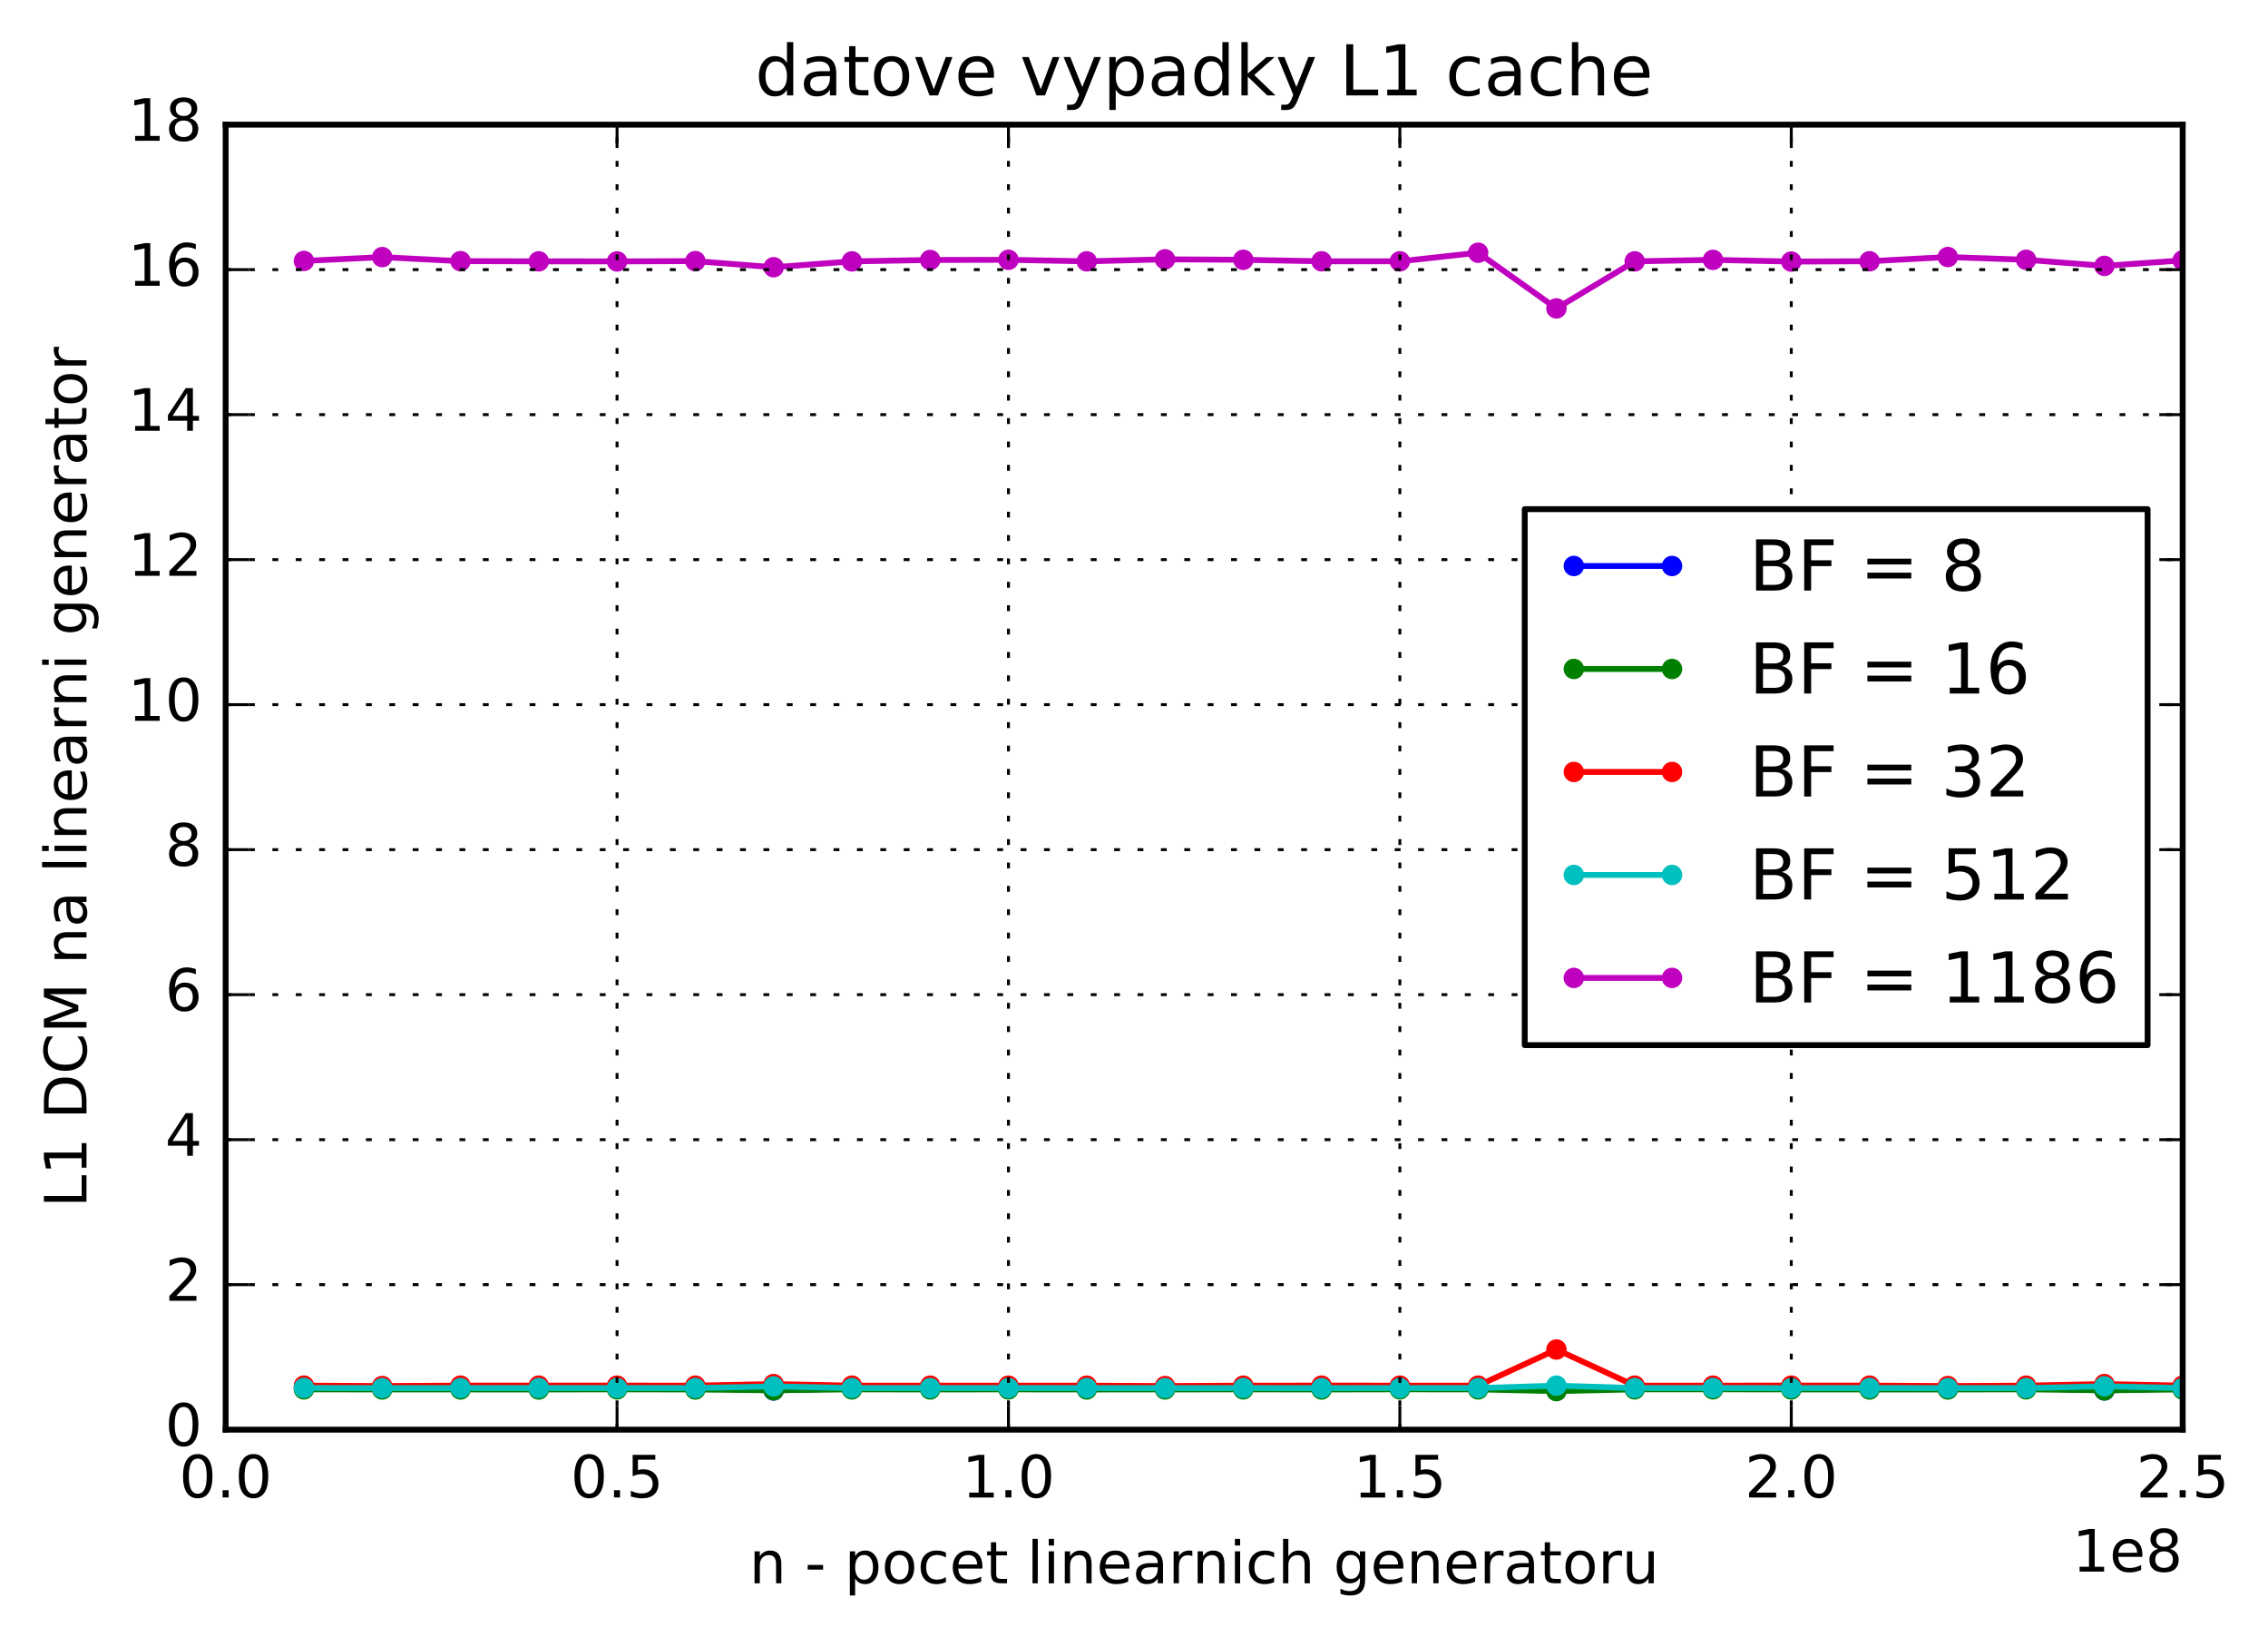 <?xml version="1.0" encoding="utf-8" standalone="no"?>
<!DOCTYPE svg PUBLIC "-//W3C//DTD SVG 1.1//EN"
  "http://www.w3.org/Graphics/SVG/1.1/DTD/svg11.dtd">
<!-- Created with matplotlib (http://matplotlib.org/) -->
<svg height="280pt" version="1.1" viewBox="0 0 388 280" width="388pt" xmlns="http://www.w3.org/2000/svg" xmlns:xlink="http://www.w3.org/1999/xlink">
 <defs>
  <style type="text/css">
*{stroke-linecap:butt;stroke-linejoin:round;stroke-miterlimit:100000;}
  </style>
 </defs>
 <g id="figure_1">
  <g id="patch_1">
   <path d="M 0 280.074 
L 388.555 280.074 
L 388.555 0 
L 0 0 
z
" style="fill:#ffffff;"/>
  </g>
  <g id="axes_1">
   <g id="patch_2">
    <path d="M 38.603 244.518 
L 373.403 244.518 
L 373.403 21.318 
L 38.603 21.318 
z
" style="fill:#ffffff;"/>
   </g>
   <g id="line2d_1">
    <path clip-path="url(#p495fdb5998)" d="M 51.995 237.413 
L 65.387 237.476 
L 78.779 237.42 
L 92.171 237.426 
L 105.563 237.428 
L 118.955 237.393 
L 132.347 237.811 
L 145.739 237.425 
L 159.131 237.422 
L 172.523 237.418 
L 185.915 237.428 
L 199.307 237.474 
L 212.699 237.43 
L 226.091 237.423 
L 239.483 237.435 
L 252.875 237.426 
L 266.267 237.837 
L 279.659 237.428 
L 293.051 237.418 
L 306.443 237.426 
L 319.835 237.426 
L 333.227 237.479 
L 346.619 237.426 
L 360.011 237.809 
L 373.403 237.436 
" style="fill:none;stroke:#0000ff;stroke-linecap:square;"/>
    <defs>
     <path d="M 0 1.5 
C 0.398 1.5 0.779 1.342 1.061 1.061 
C 1.342 0.779 1.5 0.398 1.5 0 
C 1.5 -0.398 1.342 -0.779 1.061 -1.061 
C 0.779 -1.342 0.398 -1.5 0 -1.5 
C -0.398 -1.5 -0.779 -1.342 -1.061 -1.061 
C -1.342 -0.779 -1.5 -0.398 -1.5 0 
C -1.5 0.398 -1.342 0.779 -1.061 1.061 
C -0.779 1.342 -0.398 1.5 0 1.5 
z
" id="m63978c37e7" style="stroke:#0000ff;stroke-width:0.5;"/>
    </defs>
    <g clip-path="url(#p495fdb5998)">
     <use style="fill:#0000ff;stroke:#0000ff;stroke-width:0.5;" x="51.995" xlink:href="#m63978c37e7" y="237.413"/>
     <use style="fill:#0000ff;stroke:#0000ff;stroke-width:0.5;" x="65.387" xlink:href="#m63978c37e7" y="237.476"/>
     <use style="fill:#0000ff;stroke:#0000ff;stroke-width:0.5;" x="78.779" xlink:href="#m63978c37e7" y="237.42"/>
     <use style="fill:#0000ff;stroke:#0000ff;stroke-width:0.5;" x="92.171" xlink:href="#m63978c37e7" y="237.426"/>
     <use style="fill:#0000ff;stroke:#0000ff;stroke-width:0.5;" x="105.563" xlink:href="#m63978c37e7" y="237.428"/>
     <use style="fill:#0000ff;stroke:#0000ff;stroke-width:0.5;" x="118.955" xlink:href="#m63978c37e7" y="237.393"/>
     <use style="fill:#0000ff;stroke:#0000ff;stroke-width:0.5;" x="132.347" xlink:href="#m63978c37e7" y="237.811"/>
     <use style="fill:#0000ff;stroke:#0000ff;stroke-width:0.5;" x="145.739" xlink:href="#m63978c37e7" y="237.425"/>
     <use style="fill:#0000ff;stroke:#0000ff;stroke-width:0.5;" x="159.131" xlink:href="#m63978c37e7" y="237.422"/>
     <use style="fill:#0000ff;stroke:#0000ff;stroke-width:0.5;" x="172.523" xlink:href="#m63978c37e7" y="237.418"/>
     <use style="fill:#0000ff;stroke:#0000ff;stroke-width:0.5;" x="185.915" xlink:href="#m63978c37e7" y="237.428"/>
     <use style="fill:#0000ff;stroke:#0000ff;stroke-width:0.5;" x="199.307" xlink:href="#m63978c37e7" y="237.474"/>
     <use style="fill:#0000ff;stroke:#0000ff;stroke-width:0.5;" x="212.699" xlink:href="#m63978c37e7" y="237.43"/>
     <use style="fill:#0000ff;stroke:#0000ff;stroke-width:0.5;" x="226.091" xlink:href="#m63978c37e7" y="237.423"/>
     <use style="fill:#0000ff;stroke:#0000ff;stroke-width:0.5;" x="239.483" xlink:href="#m63978c37e7" y="237.435"/>
     <use style="fill:#0000ff;stroke:#0000ff;stroke-width:0.5;" x="252.875" xlink:href="#m63978c37e7" y="237.426"/>
     <use style="fill:#0000ff;stroke:#0000ff;stroke-width:0.5;" x="266.267" xlink:href="#m63978c37e7" y="237.837"/>
     <use style="fill:#0000ff;stroke:#0000ff;stroke-width:0.5;" x="279.659" xlink:href="#m63978c37e7" y="237.428"/>
     <use style="fill:#0000ff;stroke:#0000ff;stroke-width:0.5;" x="293.051" xlink:href="#m63978c37e7" y="237.418"/>
     <use style="fill:#0000ff;stroke:#0000ff;stroke-width:0.5;" x="306.443" xlink:href="#m63978c37e7" y="237.426"/>
     <use style="fill:#0000ff;stroke:#0000ff;stroke-width:0.5;" x="319.835" xlink:href="#m63978c37e7" y="237.426"/>
     <use style="fill:#0000ff;stroke:#0000ff;stroke-width:0.5;" x="333.227" xlink:href="#m63978c37e7" y="237.479"/>
     <use style="fill:#0000ff;stroke:#0000ff;stroke-width:0.5;" x="346.619" xlink:href="#m63978c37e7" y="237.426"/>
     <use style="fill:#0000ff;stroke:#0000ff;stroke-width:0.5;" x="360.011" xlink:href="#m63978c37e7" y="237.809"/>
     <use style="fill:#0000ff;stroke:#0000ff;stroke-width:0.5;" x="373.403" xlink:href="#m63978c37e7" y="237.436"/>
    </g>
   </g>
   <g id="line2d_2">
    <path clip-path="url(#p495fdb5998)" d="M 51.995 237.621 
L 65.387 237.644 
L 78.779 237.643 
L 92.171 237.649 
L 105.563 237.62 
L 118.955 237.645 
L 132.347 237.785 
L 145.739 237.626 
L 159.131 237.641 
L 172.523 237.629 
L 185.915 237.645 
L 199.307 237.64 
L 212.699 237.625 
L 226.091 237.643 
L 239.483 237.619 
L 252.875 237.63 
L 266.267 237.924 
L 279.659 237.624 
L 293.051 237.616 
L 306.443 237.633 
L 319.835 237.646 
L 333.227 237.646 
L 346.619 237.619 
L 360.011 237.791 
L 373.403 237.64 
" style="fill:none;stroke:#008000;stroke-linecap:square;"/>
    <defs>
     <path d="M 0 1.5 
C 0.398 1.5 0.779 1.342 1.061 1.061 
C 1.342 0.779 1.5 0.398 1.5 0 
C 1.5 -0.398 1.342 -0.779 1.061 -1.061 
C 0.779 -1.342 0.398 -1.5 0 -1.5 
C -0.398 -1.5 -0.779 -1.342 -1.061 -1.061 
C -1.342 -0.779 -1.5 -0.398 -1.5 0 
C -1.5 0.398 -1.342 0.779 -1.061 1.061 
C -0.779 1.342 -0.398 1.5 0 1.5 
z
" id="m29c1a511f4" style="stroke:#008000;stroke-width:0.5;"/>
    </defs>
    <g clip-path="url(#p495fdb5998)">
     <use style="fill:#008000;stroke:#008000;stroke-width:0.5;" x="51.995" xlink:href="#m29c1a511f4" y="237.621"/>
     <use style="fill:#008000;stroke:#008000;stroke-width:0.5;" x="65.387" xlink:href="#m29c1a511f4" y="237.644"/>
     <use style="fill:#008000;stroke:#008000;stroke-width:0.5;" x="78.779" xlink:href="#m29c1a511f4" y="237.643"/>
     <use style="fill:#008000;stroke:#008000;stroke-width:0.5;" x="92.171" xlink:href="#m29c1a511f4" y="237.649"/>
     <use style="fill:#008000;stroke:#008000;stroke-width:0.5;" x="105.563" xlink:href="#m29c1a511f4" y="237.62"/>
     <use style="fill:#008000;stroke:#008000;stroke-width:0.5;" x="118.955" xlink:href="#m29c1a511f4" y="237.645"/>
     <use style="fill:#008000;stroke:#008000;stroke-width:0.5;" x="132.347" xlink:href="#m29c1a511f4" y="237.785"/>
     <use style="fill:#008000;stroke:#008000;stroke-width:0.5;" x="145.739" xlink:href="#m29c1a511f4" y="237.626"/>
     <use style="fill:#008000;stroke:#008000;stroke-width:0.5;" x="159.131" xlink:href="#m29c1a511f4" y="237.641"/>
     <use style="fill:#008000;stroke:#008000;stroke-width:0.5;" x="172.523" xlink:href="#m29c1a511f4" y="237.629"/>
     <use style="fill:#008000;stroke:#008000;stroke-width:0.5;" x="185.915" xlink:href="#m29c1a511f4" y="237.645"/>
     <use style="fill:#008000;stroke:#008000;stroke-width:0.5;" x="199.307" xlink:href="#m29c1a511f4" y="237.64"/>
     <use style="fill:#008000;stroke:#008000;stroke-width:0.5;" x="212.699" xlink:href="#m29c1a511f4" y="237.625"/>
     <use style="fill:#008000;stroke:#008000;stroke-width:0.5;" x="226.091" xlink:href="#m29c1a511f4" y="237.643"/>
     <use style="fill:#008000;stroke:#008000;stroke-width:0.5;" x="239.483" xlink:href="#m29c1a511f4" y="237.619"/>
     <use style="fill:#008000;stroke:#008000;stroke-width:0.5;" x="252.875" xlink:href="#m29c1a511f4" y="237.63"/>
     <use style="fill:#008000;stroke:#008000;stroke-width:0.5;" x="266.267" xlink:href="#m29c1a511f4" y="237.924"/>
     <use style="fill:#008000;stroke:#008000;stroke-width:0.5;" x="279.659" xlink:href="#m29c1a511f4" y="237.624"/>
     <use style="fill:#008000;stroke:#008000;stroke-width:0.5;" x="293.051" xlink:href="#m29c1a511f4" y="237.616"/>
     <use style="fill:#008000;stroke:#008000;stroke-width:0.5;" x="306.443" xlink:href="#m29c1a511f4" y="237.633"/>
     <use style="fill:#008000;stroke:#008000;stroke-width:0.5;" x="319.835" xlink:href="#m29c1a511f4" y="237.646"/>
     <use style="fill:#008000;stroke:#008000;stroke-width:0.5;" x="333.227" xlink:href="#m29c1a511f4" y="237.646"/>
     <use style="fill:#008000;stroke:#008000;stroke-width:0.5;" x="346.619" xlink:href="#m29c1a511f4" y="237.619"/>
     <use style="fill:#008000;stroke:#008000;stroke-width:0.5;" x="360.011" xlink:href="#m29c1a511f4" y="237.791"/>
     <use style="fill:#008000;stroke:#008000;stroke-width:0.5;" x="373.403" xlink:href="#m29c1a511f4" y="237.64"/>
    </g>
   </g>
   <g id="line2d_3">
    <path clip-path="url(#p495fdb5998)" d="M 51.995 236.989 
L 65.387 237.056 
L 78.779 236.987 
L 92.171 236.987 
L 105.563 236.988 
L 118.955 236.99 
L 132.347 236.722 
L 145.739 236.989 
L 159.131 236.993 
L 172.523 236.99 
L 185.915 236.994 
L 199.307 237.056 
L 212.699 236.993 
L 226.091 236.987 
L 239.483 236.99 
L 252.875 236.99 
L 266.267 230.811 
L 279.659 236.989 
L 293.051 236.989 
L 306.443 236.988 
L 319.835 236.985 
L 333.227 237.057 
L 346.619 236.992 
L 360.011 236.718 
L 373.403 236.988 
" style="fill:none;stroke:#ff0000;stroke-linecap:square;"/>
    <defs>
     <path d="M 0 1.5 
C 0.398 1.5 0.779 1.342 1.061 1.061 
C 1.342 0.779 1.5 0.398 1.5 0 
C 1.5 -0.398 1.342 -0.779 1.061 -1.061 
C 0.779 -1.342 0.398 -1.5 0 -1.5 
C -0.398 -1.5 -0.779 -1.342 -1.061 -1.061 
C -1.342 -0.779 -1.5 -0.398 -1.5 0 
C -1.5 0.398 -1.342 0.779 -1.061 1.061 
C -0.779 1.342 -0.398 1.5 0 1.5 
z
" id="m8ba9c96348" style="stroke:#ff0000;stroke-width:0.5;"/>
    </defs>
    <g clip-path="url(#p495fdb5998)">
     <use style="fill:#ff0000;stroke:#ff0000;stroke-width:0.5;" x="51.995" xlink:href="#m8ba9c96348" y="236.989"/>
     <use style="fill:#ff0000;stroke:#ff0000;stroke-width:0.5;" x="65.387" xlink:href="#m8ba9c96348" y="237.056"/>
     <use style="fill:#ff0000;stroke:#ff0000;stroke-width:0.5;" x="78.779" xlink:href="#m8ba9c96348" y="236.987"/>
     <use style="fill:#ff0000;stroke:#ff0000;stroke-width:0.5;" x="92.171" xlink:href="#m8ba9c96348" y="236.987"/>
     <use style="fill:#ff0000;stroke:#ff0000;stroke-width:0.5;" x="105.563" xlink:href="#m8ba9c96348" y="236.988"/>
     <use style="fill:#ff0000;stroke:#ff0000;stroke-width:0.5;" x="118.955" xlink:href="#m8ba9c96348" y="236.99"/>
     <use style="fill:#ff0000;stroke:#ff0000;stroke-width:0.5;" x="132.347" xlink:href="#m8ba9c96348" y="236.722"/>
     <use style="fill:#ff0000;stroke:#ff0000;stroke-width:0.5;" x="145.739" xlink:href="#m8ba9c96348" y="236.989"/>
     <use style="fill:#ff0000;stroke:#ff0000;stroke-width:0.5;" x="159.131" xlink:href="#m8ba9c96348" y="236.993"/>
     <use style="fill:#ff0000;stroke:#ff0000;stroke-width:0.5;" x="172.523" xlink:href="#m8ba9c96348" y="236.99"/>
     <use style="fill:#ff0000;stroke:#ff0000;stroke-width:0.5;" x="185.915" xlink:href="#m8ba9c96348" y="236.994"/>
     <use style="fill:#ff0000;stroke:#ff0000;stroke-width:0.5;" x="199.307" xlink:href="#m8ba9c96348" y="237.056"/>
     <use style="fill:#ff0000;stroke:#ff0000;stroke-width:0.5;" x="212.699" xlink:href="#m8ba9c96348" y="236.993"/>
     <use style="fill:#ff0000;stroke:#ff0000;stroke-width:0.5;" x="226.091" xlink:href="#m8ba9c96348" y="236.987"/>
     <use style="fill:#ff0000;stroke:#ff0000;stroke-width:0.5;" x="239.483" xlink:href="#m8ba9c96348" y="236.99"/>
     <use style="fill:#ff0000;stroke:#ff0000;stroke-width:0.5;" x="252.875" xlink:href="#m8ba9c96348" y="236.99"/>
     <use style="fill:#ff0000;stroke:#ff0000;stroke-width:0.5;" x="266.267" xlink:href="#m8ba9c96348" y="230.811"/>
     <use style="fill:#ff0000;stroke:#ff0000;stroke-width:0.5;" x="279.659" xlink:href="#m8ba9c96348" y="236.989"/>
     <use style="fill:#ff0000;stroke:#ff0000;stroke-width:0.5;" x="293.051" xlink:href="#m8ba9c96348" y="236.989"/>
     <use style="fill:#ff0000;stroke:#ff0000;stroke-width:0.5;" x="306.443" xlink:href="#m8ba9c96348" y="236.988"/>
     <use style="fill:#ff0000;stroke:#ff0000;stroke-width:0.5;" x="319.835" xlink:href="#m8ba9c96348" y="236.985"/>
     <use style="fill:#ff0000;stroke:#ff0000;stroke-width:0.5;" x="333.227" xlink:href="#m8ba9c96348" y="237.057"/>
     <use style="fill:#ff0000;stroke:#ff0000;stroke-width:0.5;" x="346.619" xlink:href="#m8ba9c96348" y="236.992"/>
     <use style="fill:#ff0000;stroke:#ff0000;stroke-width:0.5;" x="360.011" xlink:href="#m8ba9c96348" y="236.718"/>
     <use style="fill:#ff0000;stroke:#ff0000;stroke-width:0.5;" x="373.403" xlink:href="#m8ba9c96348" y="236.988"/>
    </g>
   </g>
   <g id="line2d_4">
    <path clip-path="url(#p495fdb5998)" d="M 51.995 237.384 
L 65.387 237.411 
L 78.779 237.406 
L 92.171 237.398 
L 105.563 237.4 
L 118.955 237.402 
L 132.347 237.119 
L 145.739 237.404 
L 159.131 237.404 
L 172.523 237.401 
L 185.915 237.404 
L 199.307 237.414 
L 212.699 237.404 
L 226.091 237.41 
L 239.483 237.4 
L 252.875 237.401 
L 266.267 236.992 
L 279.659 237.406 
L 293.051 237.401 
L 306.443 237.408 
L 319.835 237.395 
L 333.227 237.414 
L 346.619 237.402 
L 360.011 237.101 
L 373.403 237.402 
" style="fill:none;stroke:#00bfbf;stroke-linecap:square;"/>
    <defs>
     <path d="M 0 1.5 
C 0.398 1.5 0.779 1.342 1.061 1.061 
C 1.342 0.779 1.5 0.398 1.5 0 
C 1.5 -0.398 1.342 -0.779 1.061 -1.061 
C 0.779 -1.342 0.398 -1.5 0 -1.5 
C -0.398 -1.5 -0.779 -1.342 -1.061 -1.061 
C -1.342 -0.779 -1.5 -0.398 -1.5 0 
C -1.5 0.398 -1.342 0.779 -1.061 1.061 
C -0.779 1.342 -0.398 1.5 0 1.5 
z
" id="m9d973759b5" style="stroke:#00bfbf;stroke-width:0.5;"/>
    </defs>
    <g clip-path="url(#p495fdb5998)">
     <use style="fill:#00bfbf;stroke:#00bfbf;stroke-width:0.5;" x="51.995" xlink:href="#m9d973759b5" y="237.384"/>
     <use style="fill:#00bfbf;stroke:#00bfbf;stroke-width:0.5;" x="65.387" xlink:href="#m9d973759b5" y="237.411"/>
     <use style="fill:#00bfbf;stroke:#00bfbf;stroke-width:0.5;" x="78.779" xlink:href="#m9d973759b5" y="237.406"/>
     <use style="fill:#00bfbf;stroke:#00bfbf;stroke-width:0.5;" x="92.171" xlink:href="#m9d973759b5" y="237.398"/>
     <use style="fill:#00bfbf;stroke:#00bfbf;stroke-width:0.5;" x="105.563" xlink:href="#m9d973759b5" y="237.4"/>
     <use style="fill:#00bfbf;stroke:#00bfbf;stroke-width:0.5;" x="118.955" xlink:href="#m9d973759b5" y="237.402"/>
     <use style="fill:#00bfbf;stroke:#00bfbf;stroke-width:0.5;" x="132.347" xlink:href="#m9d973759b5" y="237.119"/>
     <use style="fill:#00bfbf;stroke:#00bfbf;stroke-width:0.5;" x="145.739" xlink:href="#m9d973759b5" y="237.404"/>
     <use style="fill:#00bfbf;stroke:#00bfbf;stroke-width:0.5;" x="159.131" xlink:href="#m9d973759b5" y="237.404"/>
     <use style="fill:#00bfbf;stroke:#00bfbf;stroke-width:0.5;" x="172.523" xlink:href="#m9d973759b5" y="237.401"/>
     <use style="fill:#00bfbf;stroke:#00bfbf;stroke-width:0.5;" x="185.915" xlink:href="#m9d973759b5" y="237.404"/>
     <use style="fill:#00bfbf;stroke:#00bfbf;stroke-width:0.5;" x="199.307" xlink:href="#m9d973759b5" y="237.414"/>
     <use style="fill:#00bfbf;stroke:#00bfbf;stroke-width:0.5;" x="212.699" xlink:href="#m9d973759b5" y="237.404"/>
     <use style="fill:#00bfbf;stroke:#00bfbf;stroke-width:0.5;" x="226.091" xlink:href="#m9d973759b5" y="237.41"/>
     <use style="fill:#00bfbf;stroke:#00bfbf;stroke-width:0.5;" x="239.483" xlink:href="#m9d973759b5" y="237.4"/>
     <use style="fill:#00bfbf;stroke:#00bfbf;stroke-width:0.5;" x="252.875" xlink:href="#m9d973759b5" y="237.401"/>
     <use style="fill:#00bfbf;stroke:#00bfbf;stroke-width:0.5;" x="266.267" xlink:href="#m9d973759b5" y="236.992"/>
     <use style="fill:#00bfbf;stroke:#00bfbf;stroke-width:0.5;" x="279.659" xlink:href="#m9d973759b5" y="237.406"/>
     <use style="fill:#00bfbf;stroke:#00bfbf;stroke-width:0.5;" x="293.051" xlink:href="#m9d973759b5" y="237.401"/>
     <use style="fill:#00bfbf;stroke:#00bfbf;stroke-width:0.5;" x="306.443" xlink:href="#m9d973759b5" y="237.408"/>
     <use style="fill:#00bfbf;stroke:#00bfbf;stroke-width:0.5;" x="319.835" xlink:href="#m9d973759b5" y="237.395"/>
     <use style="fill:#00bfbf;stroke:#00bfbf;stroke-width:0.5;" x="333.227" xlink:href="#m9d973759b5" y="237.414"/>
     <use style="fill:#00bfbf;stroke:#00bfbf;stroke-width:0.5;" x="346.619" xlink:href="#m9d973759b5" y="237.402"/>
     <use style="fill:#00bfbf;stroke:#00bfbf;stroke-width:0.5;" x="360.011" xlink:href="#m9d973759b5" y="237.101"/>
     <use style="fill:#00bfbf;stroke:#00bfbf;stroke-width:0.5;" x="373.403" xlink:href="#m9d973759b5" y="237.402"/>
    </g>
   </g>
   <g id="line2d_5">
    <path clip-path="url(#p495fdb5998)" d="M 51.995 44.628 
L 65.387 43.976 
L 78.779 44.665 
L 92.171 44.698 
L 105.563 44.711 
L 118.955 44.658 
L 132.347 45.704 
L 145.739 44.707 
L 159.131 44.463 
L 172.523 44.433 
L 185.915 44.7 
L 199.307 44.352 
L 212.699 44.433 
L 226.091 44.693 
L 239.483 44.696 
L 252.875 43.225 
L 266.267 52.746 
L 279.659 44.702 
L 293.051 44.443 
L 306.443 44.738 
L 319.835 44.683 
L 333.227 43.958 
L 346.619 44.43 
L 360.011 45.474 
L 373.403 44.537 
" style="fill:none;stroke:#bf00bf;stroke-linecap:square;"/>
    <defs>
     <path d="M 0 1.5 
C 0.398 1.5 0.779 1.342 1.061 1.061 
C 1.342 0.779 1.5 0.398 1.5 0 
C 1.5 -0.398 1.342 -0.779 1.061 -1.061 
C 0.779 -1.342 0.398 -1.5 0 -1.5 
C -0.398 -1.5 -0.779 -1.342 -1.061 -1.061 
C -1.342 -0.779 -1.5 -0.398 -1.5 0 
C -1.5 0.398 -1.342 0.779 -1.061 1.061 
C -0.779 1.342 -0.398 1.5 0 1.5 
z
" id="m59aa1da6cb" style="stroke:#bf00bf;stroke-width:0.5;"/>
    </defs>
    <g clip-path="url(#p495fdb5998)">
     <use style="fill:#bf00bf;stroke:#bf00bf;stroke-width:0.5;" x="51.995" xlink:href="#m59aa1da6cb" y="44.628"/>
     <use style="fill:#bf00bf;stroke:#bf00bf;stroke-width:0.5;" x="65.387" xlink:href="#m59aa1da6cb" y="43.976"/>
     <use style="fill:#bf00bf;stroke:#bf00bf;stroke-width:0.5;" x="78.779" xlink:href="#m59aa1da6cb" y="44.665"/>
     <use style="fill:#bf00bf;stroke:#bf00bf;stroke-width:0.5;" x="92.171" xlink:href="#m59aa1da6cb" y="44.698"/>
     <use style="fill:#bf00bf;stroke:#bf00bf;stroke-width:0.5;" x="105.563" xlink:href="#m59aa1da6cb" y="44.711"/>
     <use style="fill:#bf00bf;stroke:#bf00bf;stroke-width:0.5;" x="118.955" xlink:href="#m59aa1da6cb" y="44.658"/>
     <use style="fill:#bf00bf;stroke:#bf00bf;stroke-width:0.5;" x="132.347" xlink:href="#m59aa1da6cb" y="45.704"/>
     <use style="fill:#bf00bf;stroke:#bf00bf;stroke-width:0.5;" x="145.739" xlink:href="#m59aa1da6cb" y="44.707"/>
     <use style="fill:#bf00bf;stroke:#bf00bf;stroke-width:0.5;" x="159.131" xlink:href="#m59aa1da6cb" y="44.463"/>
     <use style="fill:#bf00bf;stroke:#bf00bf;stroke-width:0.5;" x="172.523" xlink:href="#m59aa1da6cb" y="44.433"/>
     <use style="fill:#bf00bf;stroke:#bf00bf;stroke-width:0.5;" x="185.915" xlink:href="#m59aa1da6cb" y="44.7"/>
     <use style="fill:#bf00bf;stroke:#bf00bf;stroke-width:0.5;" x="199.307" xlink:href="#m59aa1da6cb" y="44.352"/>
     <use style="fill:#bf00bf;stroke:#bf00bf;stroke-width:0.5;" x="212.699" xlink:href="#m59aa1da6cb" y="44.433"/>
     <use style="fill:#bf00bf;stroke:#bf00bf;stroke-width:0.5;" x="226.091" xlink:href="#m59aa1da6cb" y="44.693"/>
     <use style="fill:#bf00bf;stroke:#bf00bf;stroke-width:0.5;" x="239.483" xlink:href="#m59aa1da6cb" y="44.696"/>
     <use style="fill:#bf00bf;stroke:#bf00bf;stroke-width:0.5;" x="252.875" xlink:href="#m59aa1da6cb" y="43.225"/>
     <use style="fill:#bf00bf;stroke:#bf00bf;stroke-width:0.5;" x="266.267" xlink:href="#m59aa1da6cb" y="52.746"/>
     <use style="fill:#bf00bf;stroke:#bf00bf;stroke-width:0.5;" x="279.659" xlink:href="#m59aa1da6cb" y="44.702"/>
     <use style="fill:#bf00bf;stroke:#bf00bf;stroke-width:0.5;" x="293.051" xlink:href="#m59aa1da6cb" y="44.443"/>
     <use style="fill:#bf00bf;stroke:#bf00bf;stroke-width:0.5;" x="306.443" xlink:href="#m59aa1da6cb" y="44.738"/>
     <use style="fill:#bf00bf;stroke:#bf00bf;stroke-width:0.5;" x="319.835" xlink:href="#m59aa1da6cb" y="44.683"/>
     <use style="fill:#bf00bf;stroke:#bf00bf;stroke-width:0.5;" x="333.227" xlink:href="#m59aa1da6cb" y="43.958"/>
     <use style="fill:#bf00bf;stroke:#bf00bf;stroke-width:0.5;" x="346.619" xlink:href="#m59aa1da6cb" y="44.43"/>
     <use style="fill:#bf00bf;stroke:#bf00bf;stroke-width:0.5;" x="360.011" xlink:href="#m59aa1da6cb" y="45.474"/>
     <use style="fill:#bf00bf;stroke:#bf00bf;stroke-width:0.5;" x="373.403" xlink:href="#m59aa1da6cb" y="44.537"/>
    </g>
   </g>
   <g id="patch_3">
    <path d="M 373.403 244.518 
L 373.403 21.318 
" style="fill:none;stroke:#000000;stroke-linecap:square;stroke-linejoin:miter;"/>
   </g>
   <g id="patch_4">
    <path d="M 38.603 244.518 
L 373.403 244.518 
" style="fill:none;stroke:#000000;stroke-linecap:square;stroke-linejoin:miter;"/>
   </g>
   <g id="patch_5">
    <path d="M 38.603 21.318 
L 373.403 21.318 
" style="fill:none;stroke:#000000;stroke-linecap:square;stroke-linejoin:miter;"/>
   </g>
   <g id="patch_6">
    <path d="M 38.603 244.518 
L 38.603 21.318 
" style="fill:none;stroke:#000000;stroke-linecap:square;stroke-linejoin:miter;"/>
   </g>
   <g id="matplotlib.axis_1">
    <g id="xtick_1">
     <g id="line2d_6">
      <path clip-path="url(#p495fdb5998)" d="M 38.603 244.518 
L 38.603 21.318 
" style="fill:none;stroke:#000000;stroke-dasharray:1,3;stroke-dashoffset:0.0;stroke-width:0.5;"/>
     </g>
     <g id="line2d_7">
      <defs>
       <path d="M 0 0 
L 0 -4 
" id="m295c1cc35f" style="stroke:#000000;stroke-width:0.5;"/>
      </defs>
      <g>
       <use style="stroke:#000000;stroke-width:0.5;" x="38.603" xlink:href="#m295c1cc35f" y="244.518"/>
      </g>
     </g>
     <g id="line2d_8">
      <defs>
       <path d="M 0 0 
L 0 4 
" id="m519b7e9694" style="stroke:#000000;stroke-width:0.5;"/>
      </defs>
      <g>
       <use style="stroke:#000000;stroke-width:0.5;" x="38.603" xlink:href="#m519b7e9694" y="21.318"/>
      </g>
     </g>
     <g id="text_1">
      <!-- 0.0 -->
      <defs>
       <path d="M 31.781 66.406 
Q 24.172 66.406 20.328 58.906 
Q 16.5 51.422 16.5 36.375 
Q 16.5 21.391 20.328 13.891 
Q 24.172 6.391 31.781 6.391 
Q 39.453 6.391 43.281 13.891 
Q 47.125 21.391 47.125 36.375 
Q 47.125 51.422 43.281 58.906 
Q 39.453 66.406 31.781 66.406 
M 31.781 74.219 
Q 44.047 74.219 50.516 64.516 
Q 56.984 54.828 56.984 36.375 
Q 56.984 17.969 50.516 8.266 
Q 44.047 -1.422 31.781 -1.422 
Q 19.531 -1.422 13.062 8.266 
Q 6.594 17.969 6.594 36.375 
Q 6.594 54.828 13.062 64.516 
Q 19.531 74.219 31.781 74.219 
" id="BitstreamVeraSans-Roman-30"/>
       <path d="M 10.688 12.406 
L 21 12.406 
L 21 0 
L 10.688 0 
z
" id="BitstreamVeraSans-Roman-2e"/>
      </defs>
      <g transform="translate(30.652 256.117)scale(0.1 -0.1)">
       <use xlink:href="#BitstreamVeraSans-Roman-30"/>
       <use x="63.623" xlink:href="#BitstreamVeraSans-Roman-2e"/>
       <use x="95.41" xlink:href="#BitstreamVeraSans-Roman-30"/>
      </g>
     </g>
    </g>
    <g id="xtick_2">
     <g id="line2d_9">
      <path clip-path="url(#p495fdb5998)" d="M 105.563 244.518 
L 105.563 21.318 
" style="fill:none;stroke:#000000;stroke-dasharray:1,3;stroke-dashoffset:0.0;stroke-width:0.5;"/>
     </g>
     <g id="line2d_10">
      <g>
       <use style="stroke:#000000;stroke-width:0.5;" x="105.563" xlink:href="#m295c1cc35f" y="244.518"/>
      </g>
     </g>
     <g id="line2d_11">
      <g>
       <use style="stroke:#000000;stroke-width:0.5;" x="105.563" xlink:href="#m519b7e9694" y="21.318"/>
      </g>
     </g>
     <g id="text_2">
      <!-- 0.5 -->
      <defs>
       <path d="M 10.797 72.906 
L 49.516 72.906 
L 49.516 64.594 
L 19.828 64.594 
L 19.828 46.734 
Q 21.969 47.469 24.109 47.828 
Q 26.266 48.188 28.422 48.188 
Q 40.625 48.188 47.75 41.5 
Q 54.891 34.812 54.891 23.391 
Q 54.891 11.625 47.562 5.094 
Q 40.234 -1.422 26.906 -1.422 
Q 22.312 -1.422 17.547 -0.641 
Q 12.797 0.141 7.719 1.703 
L 7.719 11.625 
Q 12.109 9.234 16.797 8.062 
Q 21.484 6.891 26.703 6.891 
Q 35.156 6.891 40.078 11.328 
Q 45.016 15.766 45.016 23.391 
Q 45.016 31 40.078 35.438 
Q 35.156 39.891 26.703 39.891 
Q 22.75 39.891 18.812 39.016 
Q 14.891 38.141 10.797 36.281 
z
" id="BitstreamVeraSans-Roman-35"/>
      </defs>
      <g transform="translate(97.612 256.117)scale(0.1 -0.1)">
       <use xlink:href="#BitstreamVeraSans-Roman-30"/>
       <use x="63.623" xlink:href="#BitstreamVeraSans-Roman-2e"/>
       <use x="95.41" xlink:href="#BitstreamVeraSans-Roman-35"/>
      </g>
     </g>
    </g>
    <g id="xtick_3">
     <g id="line2d_12">
      <path clip-path="url(#p495fdb5998)" d="M 172.523 244.518 
L 172.523 21.318 
" style="fill:none;stroke:#000000;stroke-dasharray:1,3;stroke-dashoffset:0.0;stroke-width:0.5;"/>
     </g>
     <g id="line2d_13">
      <g>
       <use style="stroke:#000000;stroke-width:0.5;" x="172.523" xlink:href="#m295c1cc35f" y="244.518"/>
      </g>
     </g>
     <g id="line2d_14">
      <g>
       <use style="stroke:#000000;stroke-width:0.5;" x="172.523" xlink:href="#m519b7e9694" y="21.318"/>
      </g>
     </g>
     <g id="text_3">
      <!-- 1.0 -->
      <defs>
       <path d="M 12.406 8.297 
L 28.516 8.297 
L 28.516 63.922 
L 10.984 60.406 
L 10.984 69.391 
L 28.422 72.906 
L 38.281 72.906 
L 38.281 8.297 
L 54.391 8.297 
L 54.391 0 
L 12.406 0 
z
" id="BitstreamVeraSans-Roman-31"/>
      </defs>
      <g transform="translate(164.572 256.117)scale(0.1 -0.1)">
       <use xlink:href="#BitstreamVeraSans-Roman-31"/>
       <use x="63.623" xlink:href="#BitstreamVeraSans-Roman-2e"/>
       <use x="95.41" xlink:href="#BitstreamVeraSans-Roman-30"/>
      </g>
     </g>
    </g>
    <g id="xtick_4">
     <g id="line2d_15">
      <path clip-path="url(#p495fdb5998)" d="M 239.483 244.518 
L 239.483 21.318 
" style="fill:none;stroke:#000000;stroke-dasharray:1,3;stroke-dashoffset:0.0;stroke-width:0.5;"/>
     </g>
     <g id="line2d_16">
      <g>
       <use style="stroke:#000000;stroke-width:0.5;" x="239.483" xlink:href="#m295c1cc35f" y="244.518"/>
      </g>
     </g>
     <g id="line2d_17">
      <g>
       <use style="stroke:#000000;stroke-width:0.5;" x="239.483" xlink:href="#m519b7e9694" y="21.318"/>
      </g>
     </g>
     <g id="text_4">
      <!-- 1.5 -->
      <g transform="translate(231.532 256.117)scale(0.1 -0.1)">
       <use xlink:href="#BitstreamVeraSans-Roman-31"/>
       <use x="63.623" xlink:href="#BitstreamVeraSans-Roman-2e"/>
       <use x="95.41" xlink:href="#BitstreamVeraSans-Roman-35"/>
      </g>
     </g>
    </g>
    <g id="xtick_5">
     <g id="line2d_18">
      <path clip-path="url(#p495fdb5998)" d="M 306.443 244.518 
L 306.443 21.318 
" style="fill:none;stroke:#000000;stroke-dasharray:1,3;stroke-dashoffset:0.0;stroke-width:0.5;"/>
     </g>
     <g id="line2d_19">
      <g>
       <use style="stroke:#000000;stroke-width:0.5;" x="306.443" xlink:href="#m295c1cc35f" y="244.518"/>
      </g>
     </g>
     <g id="line2d_20">
      <g>
       <use style="stroke:#000000;stroke-width:0.5;" x="306.443" xlink:href="#m519b7e9694" y="21.318"/>
      </g>
     </g>
     <g id="text_5">
      <!-- 2.0 -->
      <defs>
       <path d="M 19.188 8.297 
L 53.609 8.297 
L 53.609 0 
L 7.328 0 
L 7.328 8.297 
Q 12.938 14.109 22.625 23.891 
Q 32.328 33.688 34.812 36.531 
Q 39.547 41.844 41.422 45.531 
Q 43.312 49.219 43.312 52.781 
Q 43.312 58.594 39.234 62.25 
Q 35.156 65.922 28.609 65.922 
Q 23.969 65.922 18.812 64.312 
Q 13.672 62.703 7.812 59.422 
L 7.812 69.391 
Q 13.766 71.781 18.938 73 
Q 24.125 74.219 28.422 74.219 
Q 39.75 74.219 46.484 68.547 
Q 53.219 62.891 53.219 53.422 
Q 53.219 48.922 51.531 44.891 
Q 49.859 40.875 45.406 35.406 
Q 44.188 33.984 37.641 27.219 
Q 31.109 20.453 19.188 8.297 
" id="BitstreamVeraSans-Roman-32"/>
      </defs>
      <g transform="translate(298.492 256.117)scale(0.1 -0.1)">
       <use xlink:href="#BitstreamVeraSans-Roman-32"/>
       <use x="63.623" xlink:href="#BitstreamVeraSans-Roman-2e"/>
       <use x="95.41" xlink:href="#BitstreamVeraSans-Roman-30"/>
      </g>
     </g>
    </g>
    <g id="xtick_6">
     <g id="line2d_21">
      <path clip-path="url(#p495fdb5998)" d="M 373.403 244.518 
L 373.403 21.318 
" style="fill:none;stroke:#000000;stroke-dasharray:1,3;stroke-dashoffset:0.0;stroke-width:0.5;"/>
     </g>
     <g id="line2d_22">
      <g>
       <use style="stroke:#000000;stroke-width:0.5;" x="373.403" xlink:href="#m295c1cc35f" y="244.518"/>
      </g>
     </g>
     <g id="line2d_23">
      <g>
       <use style="stroke:#000000;stroke-width:0.5;" x="373.403" xlink:href="#m519b7e9694" y="21.318"/>
      </g>
     </g>
     <g id="text_6">
      <!-- 2.5 -->
      <g transform="translate(365.452 256.117)scale(0.1 -0.1)">
       <use xlink:href="#BitstreamVeraSans-Roman-32"/>
       <use x="63.623" xlink:href="#BitstreamVeraSans-Roman-2e"/>
       <use x="95.41" xlink:href="#BitstreamVeraSans-Roman-35"/>
      </g>
     </g>
    </g>
    <g id="text_7">
     <!-- n - pocet linearnich generatoru -->
     <defs>
      <path d="M 18.109 8.203 
L 18.109 -20.797 
L 9.078 -20.797 
L 9.078 54.688 
L 18.109 54.688 
L 18.109 46.391 
Q 20.953 51.266 25.266 53.625 
Q 29.594 56 35.594 56 
Q 45.562 56 51.781 48.094 
Q 58.016 40.188 58.016 27.297 
Q 58.016 14.406 51.781 6.484 
Q 45.562 -1.422 35.594 -1.422 
Q 29.594 -1.422 25.266 0.953 
Q 20.953 3.328 18.109 8.203 
M 48.688 27.297 
Q 48.688 37.203 44.609 42.844 
Q 40.531 48.484 33.406 48.484 
Q 26.266 48.484 22.188 42.844 
Q 18.109 37.203 18.109 27.297 
Q 18.109 17.391 22.188 11.75 
Q 26.266 6.109 33.406 6.109 
Q 40.531 6.109 44.609 11.75 
Q 48.688 17.391 48.688 27.297 
" id="BitstreamVeraSans-Roman-70"/>
      <path d="M 54.891 33.016 
L 54.891 0 
L 45.906 0 
L 45.906 32.719 
Q 45.906 40.484 42.875 44.328 
Q 39.844 48.188 33.797 48.188 
Q 26.516 48.188 22.312 43.547 
Q 18.109 38.922 18.109 30.906 
L 18.109 0 
L 9.078 0 
L 9.078 54.688 
L 18.109 54.688 
L 18.109 46.188 
Q 21.344 51.125 25.703 53.562 
Q 30.078 56 35.797 56 
Q 45.219 56 50.047 50.172 
Q 54.891 44.344 54.891 33.016 
" id="BitstreamVeraSans-Roman-6e"/>
      <path d="M 48.781 52.594 
L 48.781 44.188 
Q 44.969 46.297 41.141 47.344 
Q 37.312 48.391 33.406 48.391 
Q 24.656 48.391 19.812 42.844 
Q 14.984 37.312 14.984 27.297 
Q 14.984 17.281 19.812 11.734 
Q 24.656 6.203 33.406 6.203 
Q 37.312 6.203 41.141 7.25 
Q 44.969 8.297 48.781 10.406 
L 48.781 2.094 
Q 45.016 0.344 40.984 -0.531 
Q 36.969 -1.422 32.422 -1.422 
Q 20.062 -1.422 12.781 6.344 
Q 5.516 14.109 5.516 27.297 
Q 5.516 40.672 12.859 48.328 
Q 20.219 56 33.016 56 
Q 37.156 56 41.109 55.141 
Q 45.062 54.297 48.781 52.594 
" id="BitstreamVeraSans-Roman-63"/>
      <path d="M 54.891 33.016 
L 54.891 0 
L 45.906 0 
L 45.906 32.719 
Q 45.906 40.484 42.875 44.328 
Q 39.844 48.188 33.797 48.188 
Q 26.516 48.188 22.312 43.547 
Q 18.109 38.922 18.109 30.906 
L 18.109 0 
L 9.078 0 
L 9.078 75.984 
L 18.109 75.984 
L 18.109 46.188 
Q 21.344 51.125 25.703 53.562 
Q 30.078 56 35.797 56 
Q 45.219 56 50.047 50.172 
Q 54.891 44.344 54.891 33.016 
" id="BitstreamVeraSans-Roman-68"/>
      <path d="M 9.422 54.688 
L 18.406 54.688 
L 18.406 0 
L 9.422 0 
z
M 9.422 75.984 
L 18.406 75.984 
L 18.406 64.594 
L 9.422 64.594 
z
" id="BitstreamVeraSans-Roman-69"/>
      <path d="M 34.281 27.484 
Q 23.391 27.484 19.188 25 
Q 14.984 22.516 14.984 16.5 
Q 14.984 11.719 18.141 8.906 
Q 21.297 6.109 26.703 6.109 
Q 34.188 6.109 38.703 11.406 
Q 43.219 16.703 43.219 25.484 
L 43.219 27.484 
z
M 52.203 31.203 
L 52.203 0 
L 43.219 0 
L 43.219 8.297 
Q 40.141 3.328 35.547 0.953 
Q 30.953 -1.422 24.312 -1.422 
Q 15.922 -1.422 10.953 3.297 
Q 6 8.016 6 15.922 
Q 6 25.141 12.172 29.828 
Q 18.359 34.516 30.609 34.516 
L 43.219 34.516 
L 43.219 35.406 
Q 43.219 41.609 39.141 45 
Q 35.062 48.391 27.688 48.391 
Q 23 48.391 18.547 47.266 
Q 14.109 46.141 10.016 43.891 
L 10.016 52.203 
Q 14.938 54.109 19.578 55.047 
Q 24.219 56 28.609 56 
Q 40.484 56 46.344 49.844 
Q 52.203 43.703 52.203 31.203 
" id="BitstreamVeraSans-Roman-61"/>
      <path d="M 9.422 75.984 
L 18.406 75.984 
L 18.406 0 
L 9.422 0 
z
" id="BitstreamVeraSans-Roman-6c"/>
      <path d="M 41.109 46.297 
Q 39.594 47.172 37.812 47.578 
Q 36.031 48 33.891 48 
Q 26.266 48 22.188 43.047 
Q 18.109 38.094 18.109 28.812 
L 18.109 0 
L 9.078 0 
L 9.078 54.688 
L 18.109 54.688 
L 18.109 46.188 
Q 20.953 51.172 25.484 53.578 
Q 30.031 56 36.531 56 
Q 37.453 56 38.578 55.875 
Q 39.703 55.766 41.062 55.516 
z
" id="BitstreamVeraSans-Roman-72"/>
      <path d="M 56.203 29.594 
L 56.203 25.203 
L 14.891 25.203 
Q 15.484 15.922 20.484 11.062 
Q 25.484 6.203 34.422 6.203 
Q 39.594 6.203 44.453 7.469 
Q 49.312 8.734 54.109 11.281 
L 54.109 2.781 
Q 49.266 0.734 44.188 -0.344 
Q 39.109 -1.422 33.891 -1.422 
Q 20.797 -1.422 13.156 6.188 
Q 5.516 13.812 5.516 26.812 
Q 5.516 40.234 12.766 48.109 
Q 20.016 56 32.328 56 
Q 43.359 56 49.781 48.891 
Q 56.203 41.797 56.203 29.594 
M 47.219 32.234 
Q 47.125 39.594 43.094 43.984 
Q 39.062 48.391 32.422 48.391 
Q 24.906 48.391 20.391 44.141 
Q 15.875 39.891 15.188 32.172 
z
" id="BitstreamVeraSans-Roman-65"/>
      <path d="M 4.891 31.391 
L 31.203 31.391 
L 31.203 23.391 
L 4.891 23.391 
z
" id="BitstreamVeraSans-Roman-2d"/>
      <path d="M 45.406 27.984 
Q 45.406 37.75 41.375 43.109 
Q 37.359 48.484 30.078 48.484 
Q 22.859 48.484 18.828 43.109 
Q 14.797 37.75 14.797 27.984 
Q 14.797 18.266 18.828 12.891 
Q 22.859 7.516 30.078 7.516 
Q 37.359 7.516 41.375 12.891 
Q 45.406 18.266 45.406 27.984 
M 54.391 6.781 
Q 54.391 -7.172 48.188 -13.984 
Q 42 -20.797 29.203 -20.797 
Q 24.469 -20.797 20.266 -20.094 
Q 16.062 -19.391 12.109 -17.922 
L 12.109 -9.188 
Q 16.062 -11.328 19.922 -12.344 
Q 23.781 -13.375 27.781 -13.375 
Q 36.625 -13.375 41.016 -8.766 
Q 45.406 -4.156 45.406 5.172 
L 45.406 9.625 
Q 42.625 4.781 38.281 2.391 
Q 33.938 0 27.875 0 
Q 17.828 0 11.672 7.656 
Q 5.516 15.328 5.516 27.984 
Q 5.516 40.672 11.672 48.328 
Q 17.828 56 27.875 56 
Q 33.938 56 38.281 53.609 
Q 42.625 51.219 45.406 46.391 
L 45.406 54.688 
L 54.391 54.688 
z
" id="BitstreamVeraSans-Roman-67"/>
      <path d="M 30.609 48.391 
Q 23.391 48.391 19.188 42.75 
Q 14.984 37.109 14.984 27.297 
Q 14.984 17.484 19.156 11.844 
Q 23.344 6.203 30.609 6.203 
Q 37.797 6.203 41.984 11.859 
Q 46.188 17.531 46.188 27.297 
Q 46.188 37.016 41.984 42.703 
Q 37.797 48.391 30.609 48.391 
M 30.609 56 
Q 42.328 56 49.016 48.375 
Q 55.719 40.766 55.719 27.297 
Q 55.719 13.875 49.016 6.219 
Q 42.328 -1.422 30.609 -1.422 
Q 18.844 -1.422 12.172 6.219 
Q 5.516 13.875 5.516 27.297 
Q 5.516 40.766 12.172 48.375 
Q 18.844 56 30.609 56 
" id="BitstreamVeraSans-Roman-6f"/>
      <path id="BitstreamVeraSans-Roman-20"/>
      <path d="M 8.5 21.578 
L 8.5 54.688 
L 17.484 54.688 
L 17.484 21.922 
Q 17.484 14.156 20.5 10.266 
Q 23.531 6.391 29.594 6.391 
Q 36.859 6.391 41.078 11.031 
Q 45.312 15.672 45.312 23.688 
L 45.312 54.688 
L 54.297 54.688 
L 54.297 0 
L 45.312 0 
L 45.312 8.406 
Q 42.047 3.422 37.719 1 
Q 33.406 -1.422 27.688 -1.422 
Q 18.266 -1.422 13.375 4.438 
Q 8.5 10.297 8.5 21.578 
" id="BitstreamVeraSans-Roman-75"/>
      <path d="M 18.312 70.219 
L 18.312 54.688 
L 36.812 54.688 
L 36.812 47.703 
L 18.312 47.703 
L 18.312 18.016 
Q 18.312 11.328 20.141 9.422 
Q 21.969 7.516 27.594 7.516 
L 36.812 7.516 
L 36.812 0 
L 27.594 0 
Q 17.188 0 13.234 3.875 
Q 9.281 7.766 9.281 18.016 
L 9.281 47.703 
L 2.688 47.703 
L 2.688 54.688 
L 9.281 54.688 
L 9.281 70.219 
z
" id="BitstreamVeraSans-Roman-74"/>
     </defs>
     <g transform="translate(128.177 270.795)scale(0.1 -0.1)">
      <use xlink:href="#BitstreamVeraSans-Roman-6e"/>
      <use x="63.379" xlink:href="#BitstreamVeraSans-Roman-20"/>
      <use x="95.166" xlink:href="#BitstreamVeraSans-Roman-2d"/>
      <use x="131.25" xlink:href="#BitstreamVeraSans-Roman-20"/>
      <use x="163.037" xlink:href="#BitstreamVeraSans-Roman-70"/>
      <use x="226.514" xlink:href="#BitstreamVeraSans-Roman-6f"/>
      <use x="287.695" xlink:href="#BitstreamVeraSans-Roman-63"/>
      <use x="342.676" xlink:href="#BitstreamVeraSans-Roman-65"/>
      <use x="404.199" xlink:href="#BitstreamVeraSans-Roman-74"/>
      <use x="443.408" xlink:href="#BitstreamVeraSans-Roman-20"/>
      <use x="475.195" xlink:href="#BitstreamVeraSans-Roman-6c"/>
      <use x="502.979" xlink:href="#BitstreamVeraSans-Roman-69"/>
      <use x="530.762" xlink:href="#BitstreamVeraSans-Roman-6e"/>
      <use x="594.141" xlink:href="#BitstreamVeraSans-Roman-65"/>
      <use x="655.664" xlink:href="#BitstreamVeraSans-Roman-61"/>
      <use x="716.943" xlink:href="#BitstreamVeraSans-Roman-72"/>
      <use x="758.041" xlink:href="#BitstreamVeraSans-Roman-6e"/>
      <use x="821.42" xlink:href="#BitstreamVeraSans-Roman-69"/>
      <use x="849.203" xlink:href="#BitstreamVeraSans-Roman-63"/>
      <use x="904.184" xlink:href="#BitstreamVeraSans-Roman-68"/>
      <use x="967.562" xlink:href="#BitstreamVeraSans-Roman-20"/>
      <use x="999.35" xlink:href="#BitstreamVeraSans-Roman-67"/>
      <use x="1062.826" xlink:href="#BitstreamVeraSans-Roman-65"/>
      <use x="1124.35" xlink:href="#BitstreamVeraSans-Roman-6e"/>
      <use x="1187.729" xlink:href="#BitstreamVeraSans-Roman-65"/>
      <use x="1249.252" xlink:href="#BitstreamVeraSans-Roman-72"/>
      <use x="1290.365" xlink:href="#BitstreamVeraSans-Roman-61"/>
      <use x="1351.645" xlink:href="#BitstreamVeraSans-Roman-74"/>
      <use x="1390.854" xlink:href="#BitstreamVeraSans-Roman-6f"/>
      <use x="1452.035" xlink:href="#BitstreamVeraSans-Roman-72"/>
      <use x="1493.148" xlink:href="#BitstreamVeraSans-Roman-75"/>
     </g>
    </g>
    <g id="text_8">
     <!-- 1e8 -->
     <defs>
      <path d="M 31.781 34.625 
Q 24.75 34.625 20.719 30.859 
Q 16.703 27.094 16.703 20.516 
Q 16.703 13.922 20.719 10.156 
Q 24.75 6.391 31.781 6.391 
Q 38.812 6.391 42.859 10.172 
Q 46.922 13.969 46.922 20.516 
Q 46.922 27.094 42.891 30.859 
Q 38.875 34.625 31.781 34.625 
M 21.922 38.812 
Q 15.578 40.375 12.031 44.719 
Q 8.5 49.078 8.5 55.328 
Q 8.5 64.062 14.719 69.141 
Q 20.953 74.219 31.781 74.219 
Q 42.672 74.219 48.875 69.141 
Q 55.078 64.062 55.078 55.328 
Q 55.078 49.078 51.531 44.719 
Q 48 40.375 41.703 38.812 
Q 48.828 37.156 52.797 32.312 
Q 56.781 27.484 56.781 20.516 
Q 56.781 9.906 50.312 4.234 
Q 43.844 -1.422 31.781 -1.422 
Q 19.734 -1.422 13.25 4.234 
Q 6.781 9.906 6.781 20.516 
Q 6.781 27.484 10.781 32.312 
Q 14.797 37.156 21.922 38.812 
M 18.312 54.391 
Q 18.312 48.734 21.844 45.562 
Q 25.391 42.391 31.781 42.391 
Q 38.141 42.391 41.719 45.562 
Q 45.312 48.734 45.312 54.391 
Q 45.312 60.062 41.719 63.234 
Q 38.141 66.406 31.781 66.406 
Q 25.391 66.406 21.844 63.234 
Q 18.312 60.062 18.312 54.391 
" id="BitstreamVeraSans-Roman-38"/>
     </defs>
     <g transform="translate(354.525 268.795)scale(0.1 -0.1)">
      <use xlink:href="#BitstreamVeraSans-Roman-31"/>
      <use x="63.623" xlink:href="#BitstreamVeraSans-Roman-65"/>
      <use x="125.146" xlink:href="#BitstreamVeraSans-Roman-38"/>
     </g>
    </g>
   </g>
   <g id="matplotlib.axis_2">
    <g id="ytick_1">
     <g id="line2d_24">
      <path clip-path="url(#p495fdb5998)" d="M 38.603 244.518 
L 373.403 244.518 
" style="fill:none;stroke:#000000;stroke-dasharray:1,3;stroke-dashoffset:0.0;stroke-width:0.5;"/>
     </g>
     <g id="line2d_25">
      <defs>
       <path d="M 0 0 
L 4 0 
" id="me33f8293f5" style="stroke:#000000;stroke-width:0.5;"/>
      </defs>
      <g>
       <use style="stroke:#000000;stroke-width:0.5;" x="38.603" xlink:href="#me33f8293f5" y="244.518"/>
      </g>
     </g>
     <g id="line2d_26">
      <defs>
       <path d="M 0 0 
L -4 0 
" id="m67c7e734a7" style="stroke:#000000;stroke-width:0.5;"/>
      </defs>
      <g>
       <use style="stroke:#000000;stroke-width:0.5;" x="373.403" xlink:href="#m67c7e734a7" y="244.518"/>
      </g>
     </g>
     <g id="text_9">
      <!-- 0 -->
      <g transform="translate(28.241 247.278)scale(0.1 -0.1)">
       <use xlink:href="#BitstreamVeraSans-Roman-30"/>
      </g>
     </g>
    </g>
    <g id="ytick_2">
     <g id="line2d_27">
      <path clip-path="url(#p495fdb5998)" d="M 38.603 219.718 
L 373.403 219.718 
" style="fill:none;stroke:#000000;stroke-dasharray:1,3;stroke-dashoffset:0.0;stroke-width:0.5;"/>
     </g>
     <g id="line2d_28">
      <g>
       <use style="stroke:#000000;stroke-width:0.5;" x="38.603" xlink:href="#me33f8293f5" y="219.718"/>
      </g>
     </g>
     <g id="line2d_29">
      <g>
       <use style="stroke:#000000;stroke-width:0.5;" x="373.403" xlink:href="#m67c7e734a7" y="219.718"/>
      </g>
     </g>
     <g id="text_10">
      <!-- 2 -->
      <g transform="translate(28.241 222.477)scale(0.1 -0.1)">
       <use xlink:href="#BitstreamVeraSans-Roman-32"/>
      </g>
     </g>
    </g>
    <g id="ytick_3">
     <g id="line2d_30">
      <path clip-path="url(#p495fdb5998)" d="M 38.603 194.918 
L 373.403 194.918 
" style="fill:none;stroke:#000000;stroke-dasharray:1,3;stroke-dashoffset:0.0;stroke-width:0.5;"/>
     </g>
     <g id="line2d_31">
      <g>
       <use style="stroke:#000000;stroke-width:0.5;" x="38.603" xlink:href="#me33f8293f5" y="194.918"/>
      </g>
     </g>
     <g id="line2d_32">
      <g>
       <use style="stroke:#000000;stroke-width:0.5;" x="373.403" xlink:href="#m67c7e734a7" y="194.918"/>
      </g>
     </g>
     <g id="text_11">
      <!-- 4 -->
      <defs>
       <path d="M 37.797 64.312 
L 12.891 25.391 
L 37.797 25.391 
z
M 35.203 72.906 
L 47.609 72.906 
L 47.609 25.391 
L 58.016 25.391 
L 58.016 17.188 
L 47.609 17.188 
L 47.609 0 
L 37.797 0 
L 37.797 17.188 
L 4.891 17.188 
L 4.891 26.703 
z
" id="BitstreamVeraSans-Roman-34"/>
      </defs>
      <g transform="translate(28.241 197.678)scale(0.1 -0.1)">
       <use xlink:href="#BitstreamVeraSans-Roman-34"/>
      </g>
     </g>
    </g>
    <g id="ytick_4">
     <g id="line2d_33">
      <path clip-path="url(#p495fdb5998)" d="M 38.603 170.118 
L 373.403 170.118 
" style="fill:none;stroke:#000000;stroke-dasharray:1,3;stroke-dashoffset:0.0;stroke-width:0.5;"/>
     </g>
     <g id="line2d_34">
      <g>
       <use style="stroke:#000000;stroke-width:0.5;" x="38.603" xlink:href="#me33f8293f5" y="170.118"/>
      </g>
     </g>
     <g id="line2d_35">
      <g>
       <use style="stroke:#000000;stroke-width:0.5;" x="373.403" xlink:href="#m67c7e734a7" y="170.118"/>
      </g>
     </g>
     <g id="text_12">
      <!-- 6 -->
      <defs>
       <path d="M 33.016 40.375 
Q 26.375 40.375 22.484 35.828 
Q 18.609 31.297 18.609 23.391 
Q 18.609 15.531 22.484 10.953 
Q 26.375 6.391 33.016 6.391 
Q 39.656 6.391 43.531 10.953 
Q 47.406 15.531 47.406 23.391 
Q 47.406 31.297 43.531 35.828 
Q 39.656 40.375 33.016 40.375 
M 52.594 71.297 
L 52.594 62.312 
Q 48.875 64.062 45.094 64.984 
Q 41.312 65.922 37.594 65.922 
Q 27.828 65.922 22.672 59.328 
Q 17.531 52.734 16.797 39.406 
Q 19.672 43.656 24.016 45.922 
Q 28.375 48.188 33.594 48.188 
Q 44.578 48.188 50.953 41.516 
Q 57.328 34.859 57.328 23.391 
Q 57.328 12.156 50.688 5.359 
Q 44.047 -1.422 33.016 -1.422 
Q 20.359 -1.422 13.672 8.266 
Q 6.984 17.969 6.984 36.375 
Q 6.984 53.656 15.188 63.938 
Q 23.391 74.219 37.203 74.219 
Q 40.922 74.219 44.703 73.484 
Q 48.484 72.75 52.594 71.297 
" id="BitstreamVeraSans-Roman-36"/>
      </defs>
      <g transform="translate(28.241 172.877)scale(0.1 -0.1)">
       <use xlink:href="#BitstreamVeraSans-Roman-36"/>
      </g>
     </g>
    </g>
    <g id="ytick_5">
     <g id="line2d_36">
      <path clip-path="url(#p495fdb5998)" d="M 38.603 145.318 
L 373.403 145.318 
" style="fill:none;stroke:#000000;stroke-dasharray:1,3;stroke-dashoffset:0.0;stroke-width:0.5;"/>
     </g>
     <g id="line2d_37">
      <g>
       <use style="stroke:#000000;stroke-width:0.5;" x="38.603" xlink:href="#me33f8293f5" y="145.318"/>
      </g>
     </g>
     <g id="line2d_38">
      <g>
       <use style="stroke:#000000;stroke-width:0.5;" x="373.403" xlink:href="#m67c7e734a7" y="145.318"/>
      </g>
     </g>
     <g id="text_13">
      <!-- 8 -->
      <g transform="translate(28.241 148.077)scale(0.1 -0.1)">
       <use xlink:href="#BitstreamVeraSans-Roman-38"/>
      </g>
     </g>
    </g>
    <g id="ytick_6">
     <g id="line2d_39">
      <path clip-path="url(#p495fdb5998)" d="M 38.603 120.518 
L 373.403 120.518 
" style="fill:none;stroke:#000000;stroke-dasharray:1,3;stroke-dashoffset:0.0;stroke-width:0.5;"/>
     </g>
     <g id="line2d_40">
      <g>
       <use style="stroke:#000000;stroke-width:0.5;" x="38.603" xlink:href="#me33f8293f5" y="120.518"/>
      </g>
     </g>
     <g id="line2d_41">
      <g>
       <use style="stroke:#000000;stroke-width:0.5;" x="373.403" xlink:href="#m67c7e734a7" y="120.518"/>
      </g>
     </g>
     <g id="text_14">
      <!-- 10 -->
      <g transform="translate(21.878 123.278)scale(0.1 -0.1)">
       <use xlink:href="#BitstreamVeraSans-Roman-31"/>
       <use x="63.623" xlink:href="#BitstreamVeraSans-Roman-30"/>
      </g>
     </g>
    </g>
    <g id="ytick_7">
     <g id="line2d_42">
      <path clip-path="url(#p495fdb5998)" d="M 38.603 95.718 
L 373.403 95.718 
" style="fill:none;stroke:#000000;stroke-dasharray:1,3;stroke-dashoffset:0.0;stroke-width:0.5;"/>
     </g>
     <g id="line2d_43">
      <g>
       <use style="stroke:#000000;stroke-width:0.5;" x="38.603" xlink:href="#me33f8293f5" y="95.718"/>
      </g>
     </g>
     <g id="line2d_44">
      <g>
       <use style="stroke:#000000;stroke-width:0.5;" x="373.403" xlink:href="#m67c7e734a7" y="95.718"/>
      </g>
     </g>
     <g id="text_15">
      <!-- 12 -->
      <g transform="translate(21.878 98.478)scale(0.1 -0.1)">
       <use xlink:href="#BitstreamVeraSans-Roman-31"/>
       <use x="63.623" xlink:href="#BitstreamVeraSans-Roman-32"/>
      </g>
     </g>
    </g>
    <g id="ytick_8">
     <g id="line2d_45">
      <path clip-path="url(#p495fdb5998)" d="M 38.603 70.918 
L 373.403 70.918 
" style="fill:none;stroke:#000000;stroke-dasharray:1,3;stroke-dashoffset:0.0;stroke-width:0.5;"/>
     </g>
     <g id="line2d_46">
      <g>
       <use style="stroke:#000000;stroke-width:0.5;" x="38.603" xlink:href="#me33f8293f5" y="70.918"/>
      </g>
     </g>
     <g id="line2d_47">
      <g>
       <use style="stroke:#000000;stroke-width:0.5;" x="373.403" xlink:href="#m67c7e734a7" y="70.918"/>
      </g>
     </g>
     <g id="text_16">
      <!-- 14 -->
      <g transform="translate(21.878 73.677)scale(0.1 -0.1)">
       <use xlink:href="#BitstreamVeraSans-Roman-31"/>
       <use x="63.623" xlink:href="#BitstreamVeraSans-Roman-34"/>
      </g>
     </g>
    </g>
    <g id="ytick_9">
     <g id="line2d_48">
      <path clip-path="url(#p495fdb5998)" d="M 38.603 46.118 
L 373.403 46.118 
" style="fill:none;stroke:#000000;stroke-dasharray:1,3;stroke-dashoffset:0.0;stroke-width:0.5;"/>
     </g>
     <g id="line2d_49">
      <g>
       <use style="stroke:#000000;stroke-width:0.5;" x="38.603" xlink:href="#me33f8293f5" y="46.118"/>
      </g>
     </g>
     <g id="line2d_50">
      <g>
       <use style="stroke:#000000;stroke-width:0.5;" x="373.403" xlink:href="#m67c7e734a7" y="46.118"/>
      </g>
     </g>
     <g id="text_17">
      <!-- 16 -->
      <g transform="translate(21.878 48.877)scale(0.1 -0.1)">
       <use xlink:href="#BitstreamVeraSans-Roman-31"/>
       <use x="63.623" xlink:href="#BitstreamVeraSans-Roman-36"/>
      </g>
     </g>
    </g>
    <g id="ytick_10">
     <g id="line2d_51">
      <path clip-path="url(#p495fdb5998)" d="M 38.603 21.318 
L 373.403 21.318 
" style="fill:none;stroke:#000000;stroke-dasharray:1,3;stroke-dashoffset:0.0;stroke-width:0.5;"/>
     </g>
     <g id="line2d_52">
      <g>
       <use style="stroke:#000000;stroke-width:0.5;" x="38.603" xlink:href="#me33f8293f5" y="21.318"/>
      </g>
     </g>
     <g id="line2d_53">
      <g>
       <use style="stroke:#000000;stroke-width:0.5;" x="373.403" xlink:href="#m67c7e734a7" y="21.318"/>
      </g>
     </g>
     <g id="text_18">
      <!-- 18 -->
      <g transform="translate(21.878 24.078)scale(0.1 -0.1)">
       <use xlink:href="#BitstreamVeraSans-Roman-31"/>
       <use x="63.623" xlink:href="#BitstreamVeraSans-Roman-38"/>
      </g>
     </g>
    </g>
    <g id="text_19">
     <!-- L1 DCM na linearni generator -->
     <defs>
      <path d="M 19.672 64.797 
L 19.672 8.109 
L 31.594 8.109 
Q 46.688 8.109 53.688 14.938 
Q 60.688 21.781 60.688 36.531 
Q 60.688 51.172 53.688 57.984 
Q 46.688 64.797 31.594 64.797 
z
M 9.812 72.906 
L 30.078 72.906 
Q 51.266 72.906 61.172 64.094 
Q 71.094 55.281 71.094 36.531 
Q 71.094 17.672 61.125 8.828 
Q 51.172 0 30.078 0 
L 9.812 0 
z
" id="BitstreamVeraSans-Roman-44"/>
      <path d="M 9.812 72.906 
L 24.516 72.906 
L 43.109 23.297 
L 61.812 72.906 
L 76.516 72.906 
L 76.516 0 
L 66.891 0 
L 66.891 64.016 
L 48.094 14.016 
L 38.188 14.016 
L 19.391 64.016 
L 19.391 0 
L 9.812 0 
z
" id="BitstreamVeraSans-Roman-4d"/>
      <path d="M 9.812 72.906 
L 19.672 72.906 
L 19.672 8.297 
L 55.172 8.297 
L 55.172 0 
L 9.812 0 
z
" id="BitstreamVeraSans-Roman-4c"/>
      <path d="M 64.406 67.281 
L 64.406 56.891 
Q 59.422 61.531 53.781 63.812 
Q 48.141 66.109 41.797 66.109 
Q 29.297 66.109 22.656 58.469 
Q 16.016 50.828 16.016 36.375 
Q 16.016 21.969 22.656 14.328 
Q 29.297 6.688 41.797 6.688 
Q 48.141 6.688 53.781 8.984 
Q 59.422 11.281 64.406 15.922 
L 64.406 5.609 
Q 59.234 2.094 53.438 0.328 
Q 47.656 -1.422 41.219 -1.422 
Q 24.656 -1.422 15.125 8.703 
Q 5.609 18.844 5.609 36.375 
Q 5.609 53.953 15.125 64.078 
Q 24.656 74.219 41.219 74.219 
Q 47.75 74.219 53.531 72.484 
Q 59.328 70.75 64.406 67.281 
" id="BitstreamVeraSans-Roman-43"/>
     </defs>
     <g transform="translate(14.798 206.52)rotate(-90.0)scale(0.1 -0.1)">
      <use xlink:href="#BitstreamVeraSans-Roman-4c"/>
      <use x="55.713" xlink:href="#BitstreamVeraSans-Roman-31"/>
      <use x="119.336" xlink:href="#BitstreamVeraSans-Roman-20"/>
      <use x="151.123" xlink:href="#BitstreamVeraSans-Roman-44"/>
      <use x="228.125" xlink:href="#BitstreamVeraSans-Roman-43"/>
      <use x="297.949" xlink:href="#BitstreamVeraSans-Roman-4d"/>
      <use x="384.229" xlink:href="#BitstreamVeraSans-Roman-20"/>
      <use x="416.016" xlink:href="#BitstreamVeraSans-Roman-6e"/>
      <use x="479.395" xlink:href="#BitstreamVeraSans-Roman-61"/>
      <use x="540.674" xlink:href="#BitstreamVeraSans-Roman-20"/>
      <use x="572.461" xlink:href="#BitstreamVeraSans-Roman-6c"/>
      <use x="600.244" xlink:href="#BitstreamVeraSans-Roman-69"/>
      <use x="628.027" xlink:href="#BitstreamVeraSans-Roman-6e"/>
      <use x="691.406" xlink:href="#BitstreamVeraSans-Roman-65"/>
      <use x="752.93" xlink:href="#BitstreamVeraSans-Roman-61"/>
      <use x="814.209" xlink:href="#BitstreamVeraSans-Roman-72"/>
      <use x="855.307" xlink:href="#BitstreamVeraSans-Roman-6e"/>
      <use x="918.686" xlink:href="#BitstreamVeraSans-Roman-69"/>
      <use x="946.469" xlink:href="#BitstreamVeraSans-Roman-20"/>
      <use x="978.256" xlink:href="#BitstreamVeraSans-Roman-67"/>
      <use x="1041.732" xlink:href="#BitstreamVeraSans-Roman-65"/>
      <use x="1103.256" xlink:href="#BitstreamVeraSans-Roman-6e"/>
      <use x="1166.635" xlink:href="#BitstreamVeraSans-Roman-65"/>
      <use x="1228.158" xlink:href="#BitstreamVeraSans-Roman-72"/>
      <use x="1269.271" xlink:href="#BitstreamVeraSans-Roman-61"/>
      <use x="1330.551" xlink:href="#BitstreamVeraSans-Roman-74"/>
      <use x="1369.76" xlink:href="#BitstreamVeraSans-Roman-6f"/>
      <use x="1430.941" xlink:href="#BitstreamVeraSans-Roman-72"/>
     </g>
    </g>
   </g>
   <g id="text_20">
    <!-- datove vypadky L1 cache -->
    <defs>
     <path d="M 2.984 54.688 
L 12.5 54.688 
L 29.594 8.797 
L 46.688 54.688 
L 56.203 54.688 
L 35.688 0 
L 23.484 0 
z
" id="BitstreamVeraSans-Roman-76"/>
     <path d="M 32.172 -5.078 
Q 28.375 -14.844 24.75 -17.812 
Q 21.141 -20.797 15.094 -20.797 
L 7.906 -20.797 
L 7.906 -13.281 
L 13.188 -13.281 
Q 16.891 -13.281 18.938 -11.516 
Q 21 -9.766 23.484 -3.219 
L 25.094 0.875 
L 2.984 54.688 
L 12.5 54.688 
L 29.594 11.922 
L 46.688 54.688 
L 56.203 54.688 
z
" id="BitstreamVeraSans-Roman-79"/>
     <path d="M 45.406 46.391 
L 45.406 75.984 
L 54.391 75.984 
L 54.391 0 
L 45.406 0 
L 45.406 8.203 
Q 42.578 3.328 38.25 0.953 
Q 33.938 -1.422 27.875 -1.422 
Q 17.969 -1.422 11.734 6.484 
Q 5.516 14.406 5.516 27.297 
Q 5.516 40.188 11.734 48.094 
Q 17.969 56 27.875 56 
Q 33.938 56 38.25 53.625 
Q 42.578 51.266 45.406 46.391 
M 14.797 27.297 
Q 14.797 17.391 18.875 11.75 
Q 22.953 6.109 30.078 6.109 
Q 37.203 6.109 41.297 11.75 
Q 45.406 17.391 45.406 27.297 
Q 45.406 37.203 41.297 42.844 
Q 37.203 48.484 30.078 48.484 
Q 22.953 48.484 18.875 42.844 
Q 14.797 37.203 14.797 27.297 
" id="BitstreamVeraSans-Roman-64"/>
     <path d="M 9.078 75.984 
L 18.109 75.984 
L 18.109 31.109 
L 44.922 54.688 
L 56.391 54.688 
L 27.391 29.109 
L 57.625 0 
L 45.906 0 
L 18.109 26.703 
L 18.109 0 
L 9.078 0 
z
" id="BitstreamVeraSans-Roman-6b"/>
    </defs>
    <g transform="translate(129.18 16.318)scale(0.12 -0.12)">
     <use xlink:href="#BitstreamVeraSans-Roman-64"/>
     <use x="63.477" xlink:href="#BitstreamVeraSans-Roman-61"/>
     <use x="124.756" xlink:href="#BitstreamVeraSans-Roman-74"/>
     <use x="163.965" xlink:href="#BitstreamVeraSans-Roman-6f"/>
     <use x="225.146" xlink:href="#BitstreamVeraSans-Roman-76"/>
     <use x="284.326" xlink:href="#BitstreamVeraSans-Roman-65"/>
     <use x="345.85" xlink:href="#BitstreamVeraSans-Roman-20"/>
     <use x="377.637" xlink:href="#BitstreamVeraSans-Roman-76"/>
     <use x="436.816" xlink:href="#BitstreamVeraSans-Roman-79"/>
     <use x="495.996" xlink:href="#BitstreamVeraSans-Roman-70"/>
     <use x="559.473" xlink:href="#BitstreamVeraSans-Roman-61"/>
     <use x="620.752" xlink:href="#BitstreamVeraSans-Roman-64"/>
     <use x="684.229" xlink:href="#BitstreamVeraSans-Roman-6b"/>
     <use x="742.092" xlink:href="#BitstreamVeraSans-Roman-79"/>
     <use x="801.271" xlink:href="#BitstreamVeraSans-Roman-20"/>
     <use x="833.059" xlink:href="#BitstreamVeraSans-Roman-4c"/>
     <use x="888.771" xlink:href="#BitstreamVeraSans-Roman-31"/>
     <use x="952.395" xlink:href="#BitstreamVeraSans-Roman-20"/>
     <use x="984.182" xlink:href="#BitstreamVeraSans-Roman-63"/>
     <use x="1039.162" xlink:href="#BitstreamVeraSans-Roman-61"/>
     <use x="1100.441" xlink:href="#BitstreamVeraSans-Roman-63"/>
     <use x="1155.422" xlink:href="#BitstreamVeraSans-Roman-68"/>
     <use x="1218.801" xlink:href="#BitstreamVeraSans-Roman-65"/>
    </g>
   </g>
   <g id="legend_1">
    <g id="patch_7">
     <path d="M 260.845 178.752 
L 367.403 178.752 
L 367.403 87.084 
L 260.845 87.084 
z
" style="fill:#ffffff;stroke:#000000;stroke-linejoin:miter;"/>
    </g>
    <g id="line2d_54">
     <path d="M 269.245 96.802 
L 286.045 96.802 
" style="fill:none;stroke:#0000ff;stroke-linecap:square;"/>
    </g>
    <g id="line2d_55">
     <g>
      <use style="fill:#0000ff;stroke:#0000ff;stroke-width:0.5;" x="269.245" xlink:href="#m63978c37e7" y="96.802"/>
      <use style="fill:#0000ff;stroke:#0000ff;stroke-width:0.5;" x="286.045" xlink:href="#m63978c37e7" y="96.802"/>
     </g>
    </g>
    <g id="text_21">
     <!-- BF = 8 -->
     <defs>
      <path d="M 9.812 72.906 
L 51.703 72.906 
L 51.703 64.594 
L 19.672 64.594 
L 19.672 43.109 
L 48.578 43.109 
L 48.578 34.812 
L 19.672 34.812 
L 19.672 0 
L 9.812 0 
z
" id="BitstreamVeraSans-Roman-46"/>
      <path d="M 10.594 45.406 
L 73.188 45.406 
L 73.188 37.203 
L 10.594 37.203 
z
M 10.594 25.484 
L 73.188 25.484 
L 73.188 17.188 
L 10.594 17.188 
z
" id="BitstreamVeraSans-Roman-3d"/>
      <path d="M 19.672 34.812 
L 19.672 8.109 
L 35.5 8.109 
Q 43.453 8.109 47.281 11.406 
Q 51.125 14.703 51.125 21.484 
Q 51.125 28.328 47.281 31.562 
Q 43.453 34.812 35.5 34.812 
z
M 19.672 64.797 
L 19.672 42.828 
L 34.281 42.828 
Q 41.5 42.828 45.031 45.531 
Q 48.578 48.25 48.578 53.812 
Q 48.578 59.328 45.031 62.062 
Q 41.5 64.797 34.281 64.797 
z
M 9.812 72.906 
L 35.016 72.906 
Q 46.297 72.906 52.391 68.219 
Q 58.5 63.531 58.5 54.891 
Q 58.5 48.188 55.375 44.234 
Q 52.25 40.281 46.188 39.312 
Q 53.469 37.75 57.5 32.781 
Q 61.531 27.828 61.531 20.406 
Q 61.531 10.641 54.891 5.312 
Q 48.25 0 35.984 0 
L 9.812 0 
z
" id="BitstreamVeraSans-Roman-42"/>
     </defs>
     <g transform="translate(299.245 101.002)scale(0.12 -0.12)">
      <use xlink:href="#BitstreamVeraSans-Roman-42"/>
      <use x="68.604" xlink:href="#BitstreamVeraSans-Roman-46"/>
      <use x="126.123" xlink:href="#BitstreamVeraSans-Roman-20"/>
      <use x="157.91" xlink:href="#BitstreamVeraSans-Roman-3d"/>
      <use x="241.699" xlink:href="#BitstreamVeraSans-Roman-20"/>
      <use x="273.486" xlink:href="#BitstreamVeraSans-Roman-38"/>
     </g>
    </g>
    <g id="line2d_56">
     <path d="M 269.245 114.416 
L 286.045 114.416 
" style="fill:none;stroke:#008000;stroke-linecap:square;"/>
    </g>
    <g id="line2d_57">
     <g>
      <use style="fill:#008000;stroke:#008000;stroke-width:0.5;" x="269.245" xlink:href="#m29c1a511f4" y="114.416"/>
      <use style="fill:#008000;stroke:#008000;stroke-width:0.5;" x="286.045" xlink:href="#m29c1a511f4" y="114.416"/>
     </g>
    </g>
    <g id="text_22">
     <!-- BF = 16 -->
     <g transform="translate(299.245 118.616)scale(0.12 -0.12)">
      <use xlink:href="#BitstreamVeraSans-Roman-42"/>
      <use x="68.604" xlink:href="#BitstreamVeraSans-Roman-46"/>
      <use x="126.123" xlink:href="#BitstreamVeraSans-Roman-20"/>
      <use x="157.91" xlink:href="#BitstreamVeraSans-Roman-3d"/>
      <use x="241.699" xlink:href="#BitstreamVeraSans-Roman-20"/>
      <use x="273.486" xlink:href="#BitstreamVeraSans-Roman-31"/>
      <use x="337.109" xlink:href="#BitstreamVeraSans-Roman-36"/>
     </g>
    </g>
    <g id="line2d_58">
     <path d="M 269.245 132.029 
L 286.045 132.029 
" style="fill:none;stroke:#ff0000;stroke-linecap:square;"/>
    </g>
    <g id="line2d_59">
     <g>
      <use style="fill:#ff0000;stroke:#ff0000;stroke-width:0.5;" x="269.245" xlink:href="#m8ba9c96348" y="132.029"/>
      <use style="fill:#ff0000;stroke:#ff0000;stroke-width:0.5;" x="286.045" xlink:href="#m8ba9c96348" y="132.029"/>
     </g>
    </g>
    <g id="text_23">
     <!-- BF = 32 -->
     <defs>
      <path d="M 40.578 39.312 
Q 47.656 37.797 51.625 33 
Q 55.609 28.219 55.609 21.188 
Q 55.609 10.406 48.188 4.484 
Q 40.766 -1.422 27.094 -1.422 
Q 22.516 -1.422 17.656 -0.516 
Q 12.797 0.391 7.625 2.203 
L 7.625 11.719 
Q 11.719 9.328 16.594 8.109 
Q 21.484 6.891 26.812 6.891 
Q 36.078 6.891 40.938 10.547 
Q 45.797 14.203 45.797 21.188 
Q 45.797 27.641 41.281 31.266 
Q 36.766 34.906 28.719 34.906 
L 20.219 34.906 
L 20.219 43.016 
L 29.109 43.016 
Q 36.375 43.016 40.234 45.922 
Q 44.094 48.828 44.094 54.297 
Q 44.094 59.906 40.109 62.906 
Q 36.141 65.922 28.719 65.922 
Q 24.656 65.922 20.016 65.031 
Q 15.375 64.156 9.812 62.312 
L 9.812 71.094 
Q 15.438 72.656 20.344 73.438 
Q 25.25 74.219 29.594 74.219 
Q 40.828 74.219 47.359 69.109 
Q 53.906 64.016 53.906 55.328 
Q 53.906 49.266 50.438 45.094 
Q 46.969 40.922 40.578 39.312 
" id="BitstreamVeraSans-Roman-33"/>
     </defs>
     <g transform="translate(299.245 136.229)scale(0.12 -0.12)">
      <use xlink:href="#BitstreamVeraSans-Roman-42"/>
      <use x="68.604" xlink:href="#BitstreamVeraSans-Roman-46"/>
      <use x="126.123" xlink:href="#BitstreamVeraSans-Roman-20"/>
      <use x="157.91" xlink:href="#BitstreamVeraSans-Roman-3d"/>
      <use x="241.699" xlink:href="#BitstreamVeraSans-Roman-20"/>
      <use x="273.486" xlink:href="#BitstreamVeraSans-Roman-33"/>
      <use x="337.109" xlink:href="#BitstreamVeraSans-Roman-32"/>
     </g>
    </g>
    <g id="line2d_60">
     <path d="M 269.245 149.643 
L 286.045 149.643 
" style="fill:none;stroke:#00bfbf;stroke-linecap:square;"/>
    </g>
    <g id="line2d_61">
     <g>
      <use style="fill:#00bfbf;stroke:#00bfbf;stroke-width:0.5;" x="269.245" xlink:href="#m9d973759b5" y="149.643"/>
      <use style="fill:#00bfbf;stroke:#00bfbf;stroke-width:0.5;" x="286.045" xlink:href="#m9d973759b5" y="149.643"/>
     </g>
    </g>
    <g id="text_24">
     <!-- BF = 512 -->
     <g transform="translate(299.245 153.843)scale(0.12 -0.12)">
      <use xlink:href="#BitstreamVeraSans-Roman-42"/>
      <use x="68.604" xlink:href="#BitstreamVeraSans-Roman-46"/>
      <use x="126.123" xlink:href="#BitstreamVeraSans-Roman-20"/>
      <use x="157.91" xlink:href="#BitstreamVeraSans-Roman-3d"/>
      <use x="241.699" xlink:href="#BitstreamVeraSans-Roman-20"/>
      <use x="273.486" xlink:href="#BitstreamVeraSans-Roman-35"/>
      <use x="337.109" xlink:href="#BitstreamVeraSans-Roman-31"/>
      <use x="400.732" xlink:href="#BitstreamVeraSans-Roman-32"/>
     </g>
    </g>
    <g id="line2d_62">
     <path d="M 269.245 167.257 
L 286.045 167.257 
" style="fill:none;stroke:#bf00bf;stroke-linecap:square;"/>
    </g>
    <g id="line2d_63">
     <g>
      <use style="fill:#bf00bf;stroke:#bf00bf;stroke-width:0.5;" x="269.245" xlink:href="#m59aa1da6cb" y="167.257"/>
      <use style="fill:#bf00bf;stroke:#bf00bf;stroke-width:0.5;" x="286.045" xlink:href="#m59aa1da6cb" y="167.257"/>
     </g>
    </g>
    <g id="text_25">
     <!-- BF = 1186 -->
     <g transform="translate(299.245 171.457)scale(0.12 -0.12)">
      <use xlink:href="#BitstreamVeraSans-Roman-42"/>
      <use x="68.604" xlink:href="#BitstreamVeraSans-Roman-46"/>
      <use x="126.123" xlink:href="#BitstreamVeraSans-Roman-20"/>
      <use x="157.91" xlink:href="#BitstreamVeraSans-Roman-3d"/>
      <use x="241.699" xlink:href="#BitstreamVeraSans-Roman-20"/>
      <use x="273.486" xlink:href="#BitstreamVeraSans-Roman-31"/>
      <use x="337.109" xlink:href="#BitstreamVeraSans-Roman-31"/>
      <use x="400.732" xlink:href="#BitstreamVeraSans-Roman-38"/>
      <use x="464.355" xlink:href="#BitstreamVeraSans-Roman-36"/>
     </g>
    </g>
   </g>
  </g>
 </g>
 <defs>
  <clipPath id="p495fdb5998">
   <rect height="223.2" width="334.8" x="38.603" y="21.318"/>
  </clipPath>
 </defs>
</svg>
